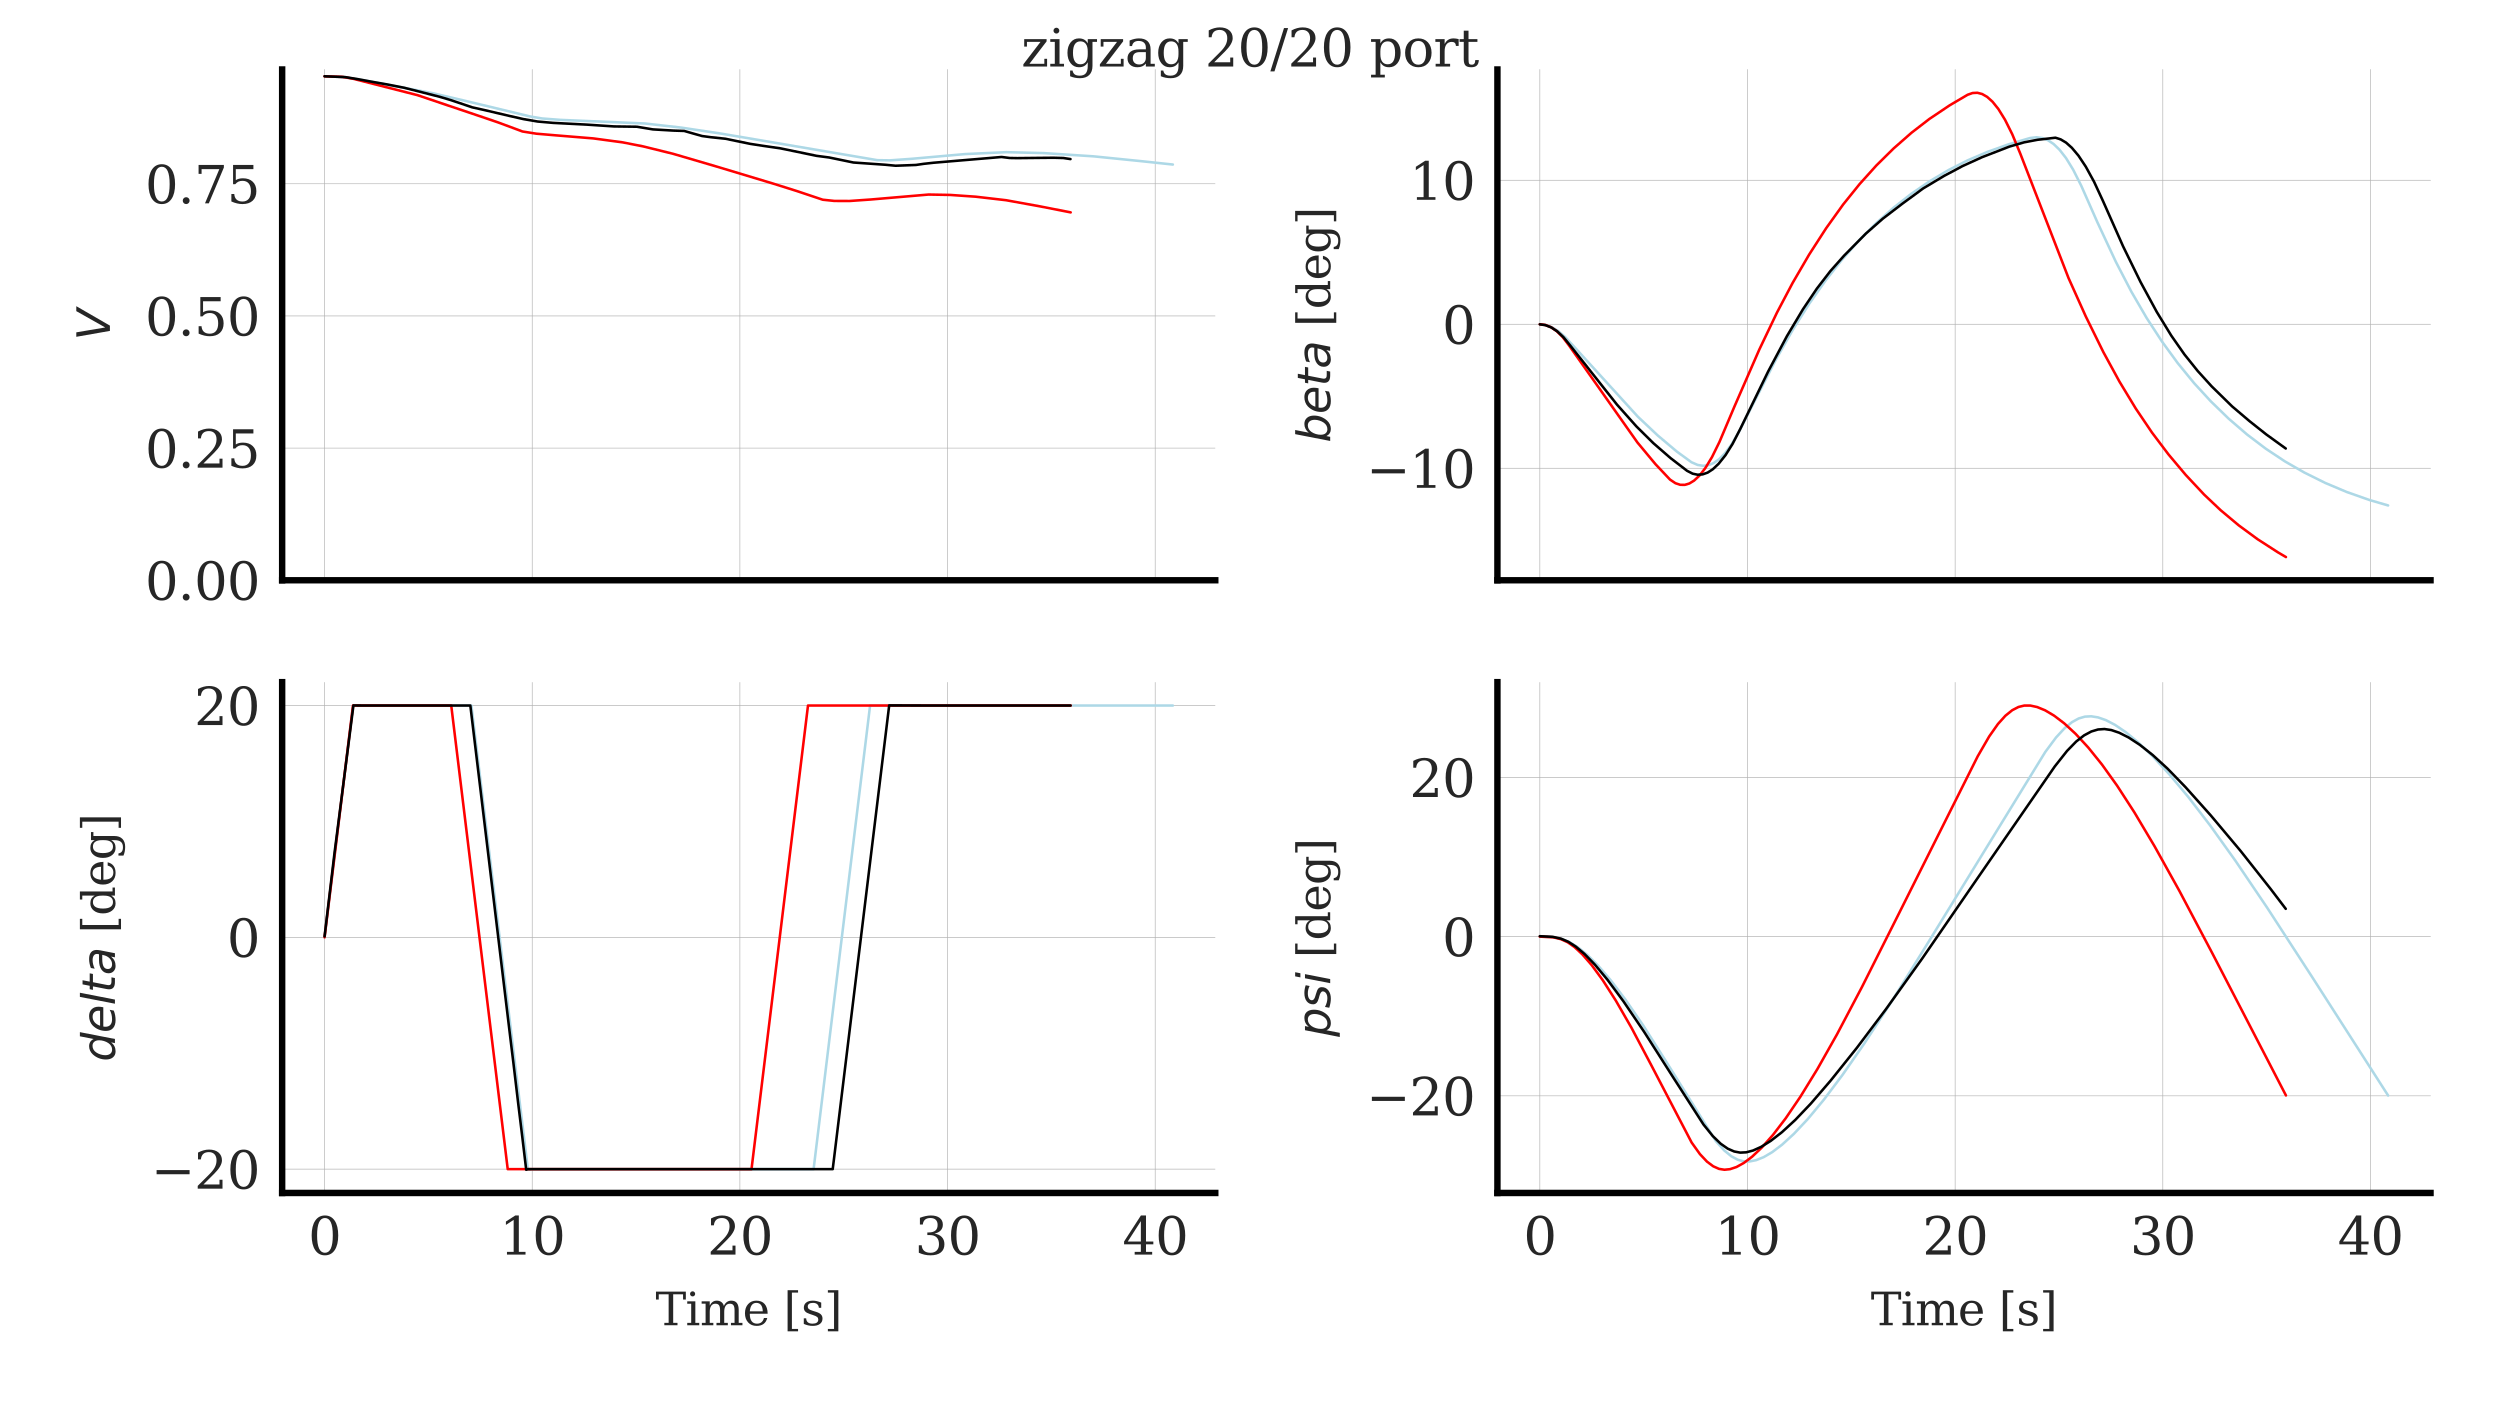 <?xml version="1.0" encoding="utf-8" standalone="no"?>
<!DOCTYPE svg PUBLIC "-//W3C//DTD SVG 1.1//EN"
  "http://www.w3.org/Graphics/SVG/1.1/DTD/svg11.dtd">
<svg xmlns:xlink="http://www.w3.org/1999/xlink" width="388.619pt" height="218.623pt" viewBox="0 0 388.619 218.623" xmlns="http://www.w3.org/2000/svg" version="1.1">
 <defs>
  <style type="text/css">*{stroke-linejoin: round; stroke-linecap: butt}</style>
 </defs>
 <g id="figure_1">
  <g id="patch_1">
   <path d="M 0 218.623 
L 388.619 218.623 
L 388.619 0 
L 0 0 
z
" style="fill: #ffffff"/>
  </g>
  <g id="axes_1">
   <g id="patch_2">
    <path d="M 43.86 90.202 
L 188.91 90.202 
L 188.91 10.8 
L 43.86 10.8 
z
" style="fill: #ffffff"/>
   </g>
   <g id="matplotlib.axis_1">
    <g id="xtick_1">
     <g id="line2d_1">
      <path d="M 50.453 90.202 
L 50.453 10.8 
" clip-path="url(#pb1f5b428df)" style="fill: none; stroke: #b0b0b0; stroke-width: 0.1; stroke-linecap: round"/>
     </g>
     <g id="line2d_2"/>
    </g>
    <g id="xtick_2">
     <g id="line2d_3">
      <path d="M 82.733 90.202 
L 82.733 10.8 
" clip-path="url(#pb1f5b428df)" style="fill: none; stroke: #b0b0b0; stroke-width: 0.1; stroke-linecap: round"/>
     </g>
     <g id="line2d_4"/>
    </g>
    <g id="xtick_3">
     <g id="line2d_5">
      <path d="M 115.013 90.202 
L 115.013 10.8 
" clip-path="url(#pb1f5b428df)" style="fill: none; stroke: #b0b0b0; stroke-width: 0.1; stroke-linecap: round"/>
     </g>
     <g id="line2d_6"/>
    </g>
    <g id="xtick_4">
     <g id="line2d_7">
      <path d="M 147.293 90.202 
L 147.293 10.8 
" clip-path="url(#pb1f5b428df)" style="fill: none; stroke: #b0b0b0; stroke-width: 0.1; stroke-linecap: round"/>
     </g>
     <g id="line2d_8"/>
    </g>
    <g id="xtick_5">
     <g id="line2d_9">
      <path d="M 179.573 90.202 
L 179.573 10.8 
" clip-path="url(#pb1f5b428df)" style="fill: none; stroke: #b0b0b0; stroke-width: 0.1; stroke-linecap: round"/>
     </g>
     <g id="line2d_10"/>
    </g>
   </g>
   <g id="matplotlib.axis_2">
    <g id="ytick_1">
     <g id="line2d_11">
      <path d="M 43.86 90.202 
L 188.91 90.202 
" clip-path="url(#pb1f5b428df)" style="fill: none; stroke: #b0b0b0; stroke-width: 0.1; stroke-linecap: round"/>
     </g>
     <g id="line2d_12"/>
     <g id="text_1">
      <!-- 0.00 -->
      <g style="fill: #262626" transform="translate(22.547 93.241) scale(0.08 -0.08)">
       <defs>
        <path id="DejaVuSerif-30" d="M 2034 219 
Q 2513 219 2750 744 
Q 2988 1269 2988 2328 
Q 2988 3391 2750 3916 
Q 2513 4441 2034 4441 
Q 1556 4441 1318 3916 
Q 1081 3391 1081 2328 
Q 1081 1269 1318 744 
Q 1556 219 2034 219 
z
M 2034 -91 
Q 1275 -91 848 546 
Q 422 1184 422 2328 
Q 422 3475 848 4112 
Q 1275 4750 2034 4750 
Q 2797 4750 3222 4112 
Q 3647 3475 3647 2328 
Q 3647 1184 3222 546 
Q 2797 -91 2034 -91 
z
" transform="scale(0.016)"/>
        <path id="DejaVuSerif-2e" d="M 603 325 
Q 603 500 722 622 
Q 841 744 1019 744 
Q 1191 744 1312 622 
Q 1434 500 1434 325 
Q 1434 153 1312 31 
Q 1191 -91 1019 -91 
Q 841 -91 722 29 
Q 603 150 603 325 
z
" transform="scale(0.016)"/>
       </defs>
       <use xlink:href="#DejaVuSerif-30"/>
       <use xlink:href="#DejaVuSerif-2e" x="63.623"/>
       <use xlink:href="#DejaVuSerif-30" x="95.41"/>
       <use xlink:href="#DejaVuSerif-30" x="159.033"/>
      </g>
     </g>
    </g>
    <g id="ytick_2">
     <g id="line2d_13">
      <path d="M 43.86 69.656 
L 188.91 69.656 
" clip-path="url(#pb1f5b428df)" style="fill: none; stroke: #b0b0b0; stroke-width: 0.1; stroke-linecap: round"/>
     </g>
     <g id="line2d_14"/>
     <g id="text_2">
      <!-- 0.25 -->
      <g style="fill: #262626" transform="translate(22.547 72.696) scale(0.08 -0.08)">
       <defs>
        <path id="DejaVuSerif-32" d="M 819 3553 
L 469 3553 
L 469 4384 
Q 803 4563 1142 4656 
Q 1481 4750 1806 4750 
Q 2534 4750 2956 4397 
Q 3378 4044 3378 3438 
Q 3378 2753 2422 1800 
Q 2347 1728 2309 1691 
L 1131 513 
L 3078 513 
L 3078 1088 
L 3444 1088 
L 3444 0 
L 434 0 
L 434 341 
L 1850 1753 
Q 2319 2222 2519 2614 
Q 2719 3006 2719 3438 
Q 2719 3909 2473 4175 
Q 2228 4441 1797 4441 
Q 1350 4441 1106 4219 
Q 863 3997 819 3553 
z
" transform="scale(0.016)"/>
        <path id="DejaVuSerif-35" d="M 3219 4666 
L 3219 4153 
L 1081 4153 
L 1081 2816 
Q 1244 2928 1461 2984 
Q 1678 3041 1947 3041 
Q 2703 3041 3140 2622 
Q 3578 2203 3578 1478 
Q 3578 738 3136 323 
Q 2694 -91 1894 -91 
Q 1572 -91 1234 -12 
Q 897 66 544 225 
L 544 1131 
L 897 1131 
Q 925 688 1179 453 
Q 1434 219 1894 219 
Q 2388 219 2653 544 
Q 2919 869 2919 1478 
Q 2919 2084 2655 2407 
Q 2391 2731 1894 2731 
Q 1613 2731 1398 2631 
Q 1184 2531 1019 2322 
L 750 2322 
L 750 4666 
L 3219 4666 
z
" transform="scale(0.016)"/>
       </defs>
       <use xlink:href="#DejaVuSerif-30"/>
       <use xlink:href="#DejaVuSerif-2e" x="63.623"/>
       <use xlink:href="#DejaVuSerif-32" x="95.41"/>
       <use xlink:href="#DejaVuSerif-35" x="159.033"/>
      </g>
     </g>
    </g>
    <g id="ytick_3">
     <g id="line2d_15">
      <path d="M 43.86 49.111 
L 188.91 49.111 
" clip-path="url(#pb1f5b428df)" style="fill: none; stroke: #b0b0b0; stroke-width: 0.1; stroke-linecap: round"/>
     </g>
     <g id="line2d_16"/>
     <g id="text_3">
      <!-- 0.50 -->
      <g style="fill: #262626" transform="translate(22.547 52.151) scale(0.08 -0.08)">
       <use xlink:href="#DejaVuSerif-30"/>
       <use xlink:href="#DejaVuSerif-2e" x="63.623"/>
       <use xlink:href="#DejaVuSerif-35" x="95.41"/>
       <use xlink:href="#DejaVuSerif-30" x="159.033"/>
      </g>
     </g>
    </g>
    <g id="ytick_4">
     <g id="line2d_17">
      <path d="M 43.86 28.566 
L 188.91 28.566 
" clip-path="url(#pb1f5b428df)" style="fill: none; stroke: #b0b0b0; stroke-width: 0.1; stroke-linecap: round"/>
     </g>
     <g id="line2d_18"/>
     <g id="text_4">
      <!-- 0.75 -->
      <g style="fill: #262626" transform="translate(22.547 31.606) scale(0.08 -0.08)">
       <defs>
        <path id="DejaVuSerif-37" d="M 3609 4347 
L 1784 0 
L 1319 0 
L 3059 4153 
L 903 4153 
L 903 3578 
L 538 3578 
L 538 4666 
L 3609 4666 
L 3609 4347 
z
" transform="scale(0.016)"/>
       </defs>
       <use xlink:href="#DejaVuSerif-30"/>
       <use xlink:href="#DejaVuSerif-2e" x="63.623"/>
       <use xlink:href="#DejaVuSerif-37" x="95.41"/>
       <use xlink:href="#DejaVuSerif-35" x="159.033"/>
      </g>
     </g>
    </g>
    <g id="text_5">
     <!-- $V$ -->
     <g style="fill: #262626" transform="translate(17.092 52.916) rotate(-90) scale(0.07 -0.07)">
      <defs>
       <path id="DejaVuSans-Oblique-56" d="M 1319 0 
L 500 4666 
L 1119 4666 
L 1797 653 
L 4063 4666 
L 4750 4666 
L 2053 0 
L 1319 0 
z
" transform="scale(0.016)"/>
      </defs>
      <use xlink:href="#DejaVuSans-Oblique-56" transform="translate(0 0.094)"/>
     </g>
    </g>
   </g>
   <g id="line2d_19">
    <path d="M 50.453 11.861 
L 53.52 11.989 
L 55.521 12.301 
L 67.303 14.495 
L 72.985 15.833 
L 82.378 18.097 
L 84.282 18.417 
L 87.123 18.633 
L 100.261 19.198 
L 105.91 19.836 
L 112.108 20.773 
L 136.382 24.898 
L 138.351 24.927 
L 141.741 24.684 
L 150.037 23.95 
L 156.428 23.655 
L 162.271 23.8 
L 169.986 24.302 
L 177.571 25.071 
L 182.316 25.578 
L 182.316 25.578 
" clip-path="url(#pb1f5b428df)" style="fill: none; stroke: #add8e6; stroke-width: 0.4; stroke-linecap: round"/>
   </g>
   <g id="line2d_20">
    <path d="M 50.453 11.861 
L 53.229 11.952 
L 54.811 12.225 
L 64.882 14.788 
L 69.757 16.437 
L 73.146 17.575 
L 77.407 19.023 
L 81.216 20.439 
L 83.379 20.782 
L 86.413 21.04 
L 92.223 21.515 
L 96.807 22.133 
L 99.971 22.756 
L 104.651 23.914 
L 111.333 25.873 
L 120.178 28.538 
L 123.89 29.705 
L 127.893 31.045 
L 129.7 31.235 
L 132.057 31.244 
L 135.349 31.013 
L 144.355 30.241 
L 147.712 30.302 
L 151.683 30.577 
L 156.396 31.124 
L 161.657 32.078 
L 166.435 33.017 
L 166.435 33.017 
" clip-path="url(#pb1f5b428df)" style="fill: none; stroke: #ff0000; stroke-width: 0.4; stroke-linecap: round"/>
   </g>
   <g id="patch_3">
    <path d="M 43.86 90.202 
L 43.86 10.8 
" style="fill: none; stroke: #000000; stroke-linejoin: miter; stroke-linecap: square"/>
   </g>
   <g id="patch_4">
    <path d="M 43.86 90.202 
L 188.91 90.202 
" style="fill: none; stroke: #000000; stroke-linejoin: miter; stroke-linecap: square"/>
   </g>
   <g id="legend_1"/>
   <g id="line2d_21">
    <path d="M 50.453 11.861 
L 53.649 11.986 
L 55.618 12.301 
L 57.652 12.679 
L 60.266 13.14 
L 62.816 13.638 
L 68.401 15.062 
L 70.047 15.551 
L 73.404 16.686 
L 75.276 17.103 
L 79.247 18.035 
L 81.377 18.515 
L 83.572 18.891 
L 85.961 19.101 
L 91.19 19.371 
L 95.451 19.653 
L 99.002 19.7 
L 101.488 20.114 
L 104.683 20.301 
L 106.362 20.355 
L 107.589 20.709 
L 109.138 21.146 
L 110.526 21.333 
L 112.753 21.566 
L 116.627 22.363 
L 118.531 22.658 
L 121.308 23.06 
L 126.924 24.223 
L 128.893 24.482 
L 132.67 25.263 
L 137.641 25.611 
L 139.223 25.763 
L 142.386 25.642 
L 143.548 25.472 
L 145.098 25.3 
L 153.91 24.555 
L 155.686 24.402 
L 156.945 24.559 
L 158.139 24.581 
L 161.851 24.54 
L 163.756 24.522 
L 165.305 24.564 
L 166.403 24.729 
L 166.403 24.729 
" clip-path="url(#pb1f5b428df)" style="fill: none; stroke: #000000; stroke-width: 0.4; stroke-linecap: round"/>
   </g>
  </g>
  <g id="axes_2">
   <g id="patch_5">
    <path d="M 232.77 90.202 
L 377.819 90.202 
L 377.819 10.8 
L 232.77 10.8 
z
" style="fill: #ffffff"/>
   </g>
   <g id="matplotlib.axis_3">
    <g id="xtick_6">
     <g id="line2d_22">
      <path d="M 239.363 90.202 
L 239.363 10.8 
" clip-path="url(#p4d1220ae37)" style="fill: none; stroke: #b0b0b0; stroke-width: 0.1; stroke-linecap: round"/>
     </g>
     <g id="line2d_23"/>
    </g>
    <g id="xtick_7">
     <g id="line2d_24">
      <path d="M 271.643 90.202 
L 271.643 10.8 
" clip-path="url(#p4d1220ae37)" style="fill: none; stroke: #b0b0b0; stroke-width: 0.1; stroke-linecap: round"/>
     </g>
     <g id="line2d_25"/>
    </g>
    <g id="xtick_8">
     <g id="line2d_26">
      <path d="M 303.923 90.202 
L 303.923 10.8 
" clip-path="url(#p4d1220ae37)" style="fill: none; stroke: #b0b0b0; stroke-width: 0.1; stroke-linecap: round"/>
     </g>
     <g id="line2d_27"/>
    </g>
    <g id="xtick_9">
     <g id="line2d_28">
      <path d="M 336.202 90.202 
L 336.202 10.8 
" clip-path="url(#p4d1220ae37)" style="fill: none; stroke: #b0b0b0; stroke-width: 0.1; stroke-linecap: round"/>
     </g>
     <g id="line2d_29"/>
    </g>
    <g id="xtick_10">
     <g id="line2d_30">
      <path d="M 368.482 90.202 
L 368.482 10.8 
" clip-path="url(#p4d1220ae37)" style="fill: none; stroke: #b0b0b0; stroke-width: 0.1; stroke-linecap: round"/>
     </g>
     <g id="line2d_31"/>
    </g>
   </g>
   <g id="matplotlib.axis_4">
    <g id="ytick_5">
     <g id="line2d_32">
      <path d="M 232.77 72.789 
L 377.819 72.789 
" clip-path="url(#p4d1220ae37)" style="fill: none; stroke: #b0b0b0; stroke-width: 0.1; stroke-linecap: round"/>
     </g>
     <g id="line2d_33"/>
     <g id="text_6">
      <!-- −10 -->
      <g style="fill: #262626" transform="translate(212.386 75.828) scale(0.08 -0.08)">
       <defs>
        <path id="DejaVuSerif-2212" d="M 678 2259 
L 4684 2259 
L 4684 1753 
L 678 1753 
L 678 2259 
z
" transform="scale(0.016)"/>
        <path id="DejaVuSerif-31" d="M 909 0 
L 909 331 
L 1722 331 
L 1722 4213 
L 781 3603 
L 781 4013 
L 1919 4750 
L 2350 4750 
L 2350 331 
L 3163 331 
L 3163 0 
L 909 0 
z
" transform="scale(0.016)"/>
       </defs>
       <use xlink:href="#DejaVuSerif-2212"/>
       <use xlink:href="#DejaVuSerif-31" x="83.789"/>
       <use xlink:href="#DejaVuSerif-30" x="147.412"/>
      </g>
     </g>
    </g>
    <g id="ytick_6">
     <g id="line2d_34">
      <path d="M 232.77 50.406 
L 377.819 50.406 
" clip-path="url(#p4d1220ae37)" style="fill: none; stroke: #b0b0b0; stroke-width: 0.1; stroke-linecap: round"/>
     </g>
     <g id="line2d_35"/>
     <g id="text_7">
      <!-- 0 -->
      <g style="fill: #262626" transform="translate(224.18 53.445) scale(0.08 -0.08)">
       <use xlink:href="#DejaVuSerif-30"/>
      </g>
     </g>
    </g>
    <g id="ytick_7">
     <g id="line2d_36">
      <path d="M 232.77 28.023 
L 377.819 28.023 
" clip-path="url(#p4d1220ae37)" style="fill: none; stroke: #b0b0b0; stroke-width: 0.1; stroke-linecap: round"/>
     </g>
     <g id="line2d_37"/>
     <g id="text_8">
      <!-- 10 -->
      <g style="fill: #262626" transform="translate(219.09 31.063) scale(0.08 -0.08)">
       <use xlink:href="#DejaVuSerif-31"/>
       <use xlink:href="#DejaVuSerif-30" x="63.623"/>
      </g>
     </g>
    </g>
    <g id="text_9">
     <!-- $beta$ [deg] -->
     <g style="fill: #262626" transform="translate(206.776 68.806) rotate(-90) scale(0.07 -0.07)">
      <defs>
       <path id="DejaVuSans-Oblique-62" d="M 3169 2138 
Q 3169 2591 2961 2847 
Q 2753 3103 2388 3103 
Q 2122 3103 1889 2973 
Q 1656 2844 1484 2597 
Q 1303 2338 1198 1995 
Q 1094 1653 1094 1313 
Q 1094 881 1298 636 
Q 1503 391 1863 391 
Q 2134 391 2365 517 
Q 2597 644 2772 891 
Q 2950 1147 3059 1487 
Q 3169 1828 3169 2138 
z
M 1381 2969 
Q 1594 3256 1914 3420 
Q 2234 3584 2584 3584 
Q 3122 3584 3439 3221 
Q 3756 2859 3756 2241 
Q 3756 1734 3570 1259 
Q 3384 784 3041 416 
Q 2816 172 2522 40 
Q 2228 -91 1906 -91 
Q 1566 -91 1316 65 
Q 1066 222 909 531 
L 806 0 
L 231 0 
L 1178 4863 
L 1753 4863 
L 1381 2969 
z
" transform="scale(0.016)"/>
       <path id="DejaVuSans-Oblique-65" d="M 3078 2063 
Q 3088 2113 3092 2166 
Q 3097 2219 3097 2272 
Q 3097 2653 2873 2875 
Q 2650 3097 2266 3097 
Q 1838 3097 1509 2826 
Q 1181 2556 1013 2059 
L 3078 2063 
z
M 3578 1613 
L 903 1613 
Q 884 1494 878 1425 
Q 872 1356 872 1306 
Q 872 872 1139 634 
Q 1406 397 1894 397 
Q 2269 397 2603 481 
Q 2938 566 3225 728 
L 3116 159 
Q 2806 34 2476 -28 
Q 2147 -91 1806 -91 
Q 1078 -91 686 257 
Q 294 606 294 1247 
Q 294 1794 489 2264 
Q 684 2734 1063 3103 
Q 1306 3334 1642 3459 
Q 1978 3584 2356 3584 
Q 2950 3584 3301 3228 
Q 3653 2872 3653 2272 
Q 3653 2128 3634 1964 
Q 3616 1800 3578 1613 
z
" transform="scale(0.016)"/>
       <path id="DejaVuSans-Oblique-74" d="M 2706 3500 
L 2619 3053 
L 1472 3053 
L 1100 1153 
Q 1081 1047 1072 975 
Q 1063 903 1063 863 
Q 1063 663 1183 572 
Q 1303 481 1569 481 
L 2150 481 
L 2053 0 
L 1503 0 
Q 991 0 739 200 
Q 488 400 488 806 
Q 488 878 497 964 
Q 506 1050 525 1153 
L 897 3053 
L 409 3053 
L 500 3500 
L 978 3500 
L 1172 4494 
L 1747 4494 
L 1556 3500 
L 2706 3500 
z
" transform="scale(0.016)"/>
       <path id="DejaVuSans-Oblique-61" d="M 3438 1997 
L 3047 0 
L 2472 0 
L 2578 531 
Q 2325 219 2001 64 
Q 1678 -91 1281 -91 
Q 834 -91 548 182 
Q 263 456 263 884 
Q 263 1497 752 1853 
Q 1241 2209 2100 2209 
L 2900 2209 
L 2931 2363 
Q 2938 2388 2941 2417 
Q 2944 2447 2944 2509 
Q 2944 2788 2717 2942 
Q 2491 3097 2081 3097 
Q 1800 3097 1504 3025 
Q 1209 2953 897 2809 
L 997 3341 
Q 1322 3463 1633 3523 
Q 1944 3584 2234 3584 
Q 2853 3584 3176 3315 
Q 3500 3047 3500 2534 
Q 3500 2431 3484 2292 
Q 3469 2153 3438 1997 
z
M 2816 1759 
L 2241 1759 
Q 1534 1759 1195 1570 
Q 856 1381 856 984 
Q 856 709 1029 553 
Q 1203 397 1509 397 
Q 1978 397 2328 733 
Q 2678 1069 2791 1631 
L 2816 1759 
z
" transform="scale(0.016)"/>
       <path id="DejaVuSerif-20" transform="scale(0.016)"/>
       <path id="DejaVuSerif-5b" d="M 550 4863 
L 2003 4863 
L 2003 4531 
L 1147 4531 
L 1147 -513 
L 2003 -513 
L 2003 -844 
L 550 -844 
L 550 4863 
z
" transform="scale(0.016)"/>
       <path id="DejaVuSerif-64" d="M 3359 331 
L 3909 331 
L 3909 0 
L 2784 0 
L 2784 519 
Q 2616 206 2355 57 
Q 2094 -91 1709 -91 
Q 1097 -91 708 395 
Q 319 881 319 1663 
Q 319 2444 706 2928 
Q 1094 3413 1709 3413 
Q 2094 3413 2355 3264 
Q 2616 3116 2784 2803 
L 2784 4531 
L 2241 4531 
L 2241 4863 
L 3359 4863 
L 3359 331 
z
M 2784 1497 
L 2784 1825 
Q 2784 2422 2554 2737 
Q 2325 3053 1888 3053 
Q 1444 3053 1217 2703 
Q 991 2353 991 1663 
Q 991 975 1217 622 
Q 1444 269 1888 269 
Q 2325 269 2554 583 
Q 2784 897 2784 1497 
z
" transform="scale(0.016)"/>
       <path id="DejaVuSerif-65" d="M 3469 1600 
L 991 1600 
L 991 1575 
Q 991 903 1244 561 
Q 1497 219 1991 219 
Q 2369 219 2611 417 
Q 2853 616 2950 1006 
L 3413 1006 
Q 3275 459 2904 184 
Q 2534 -91 1931 -91 
Q 1203 -91 761 389 
Q 319 869 319 1663 
Q 319 2450 753 2931 
Q 1188 3413 1894 3413 
Q 2647 3413 3050 2948 
Q 3453 2484 3469 1600 
z
M 2791 1931 
Q 2772 2513 2545 2808 
Q 2319 3103 1894 3103 
Q 1497 3103 1269 2806 
Q 1041 2509 991 1931 
L 2791 1931 
z
" transform="scale(0.016)"/>
       <path id="DejaVuSerif-67" d="M 3359 2988 
L 3359 72 
Q 3359 -644 2965 -1033 
Q 2572 -1422 1844 -1422 
Q 1516 -1422 1216 -1362 
Q 916 -1303 641 -1184 
L 641 -488 
L 941 -488 
Q 997 -813 1206 -963 
Q 1416 -1113 1806 -1113 
Q 2313 -1113 2548 -827 
Q 2784 -541 2784 72 
L 2784 519 
Q 2616 206 2355 57 
Q 2094 -91 1709 -91 
Q 1097 -91 708 395 
Q 319 881 319 1663 
Q 319 2444 706 2928 
Q 1094 3413 1709 3413 
Q 2094 3413 2355 3264 
Q 2616 3116 2784 2803 
L 2784 3322 
L 3909 3322 
L 3909 2988 
L 3359 2988 
z
M 2784 1825 
Q 2784 2422 2554 2737 
Q 2325 3053 1888 3053 
Q 1444 3053 1217 2703 
Q 991 2353 991 1663 
Q 991 975 1217 622 
Q 1444 269 1888 269 
Q 2325 269 2554 583 
Q 2784 897 2784 1497 
L 2784 1825 
z
" transform="scale(0.016)"/>
       <path id="DejaVuSerif-5d" d="M 1947 4863 
L 1947 -844 
L 494 -844 
L 494 -513 
L 1350 -513 
L 1350 4531 
L 494 4531 
L 494 4863 
L 1947 4863 
z
" transform="scale(0.016)"/>
      </defs>
      <use xlink:href="#DejaVuSans-Oblique-62" transform="translate(0 0.016)"/>
      <use xlink:href="#DejaVuSans-Oblique-65" transform="translate(63.477 0.016)"/>
      <use xlink:href="#DejaVuSans-Oblique-74" transform="translate(125 0.016)"/>
      <use xlink:href="#DejaVuSans-Oblique-61" transform="translate(164.209 0.016)"/>
      <use xlink:href="#DejaVuSerif-20" transform="translate(225.488 0.016)"/>
      <use xlink:href="#DejaVuSerif-5b" transform="translate(257.275 0.016)"/>
      <use xlink:href="#DejaVuSerif-64" transform="translate(296.289 0.016)"/>
      <use xlink:href="#DejaVuSerif-65" transform="translate(360.303 0.016)"/>
      <use xlink:href="#DejaVuSerif-67" transform="translate(419.482 0.016)"/>
      <use xlink:href="#DejaVuSerif-5d" transform="translate(483.496 0.016)"/>
     </g>
    </g>
   </g>
   <g id="line2d_38">
    <path d="M 239.363 50.406 
L 240.299 50.517 
L 241.235 50.857 
L 242.203 51.449 
L 243.269 52.367 
L 244.947 54.178 
L 254.599 64.772 
L 257.698 67.698 
L 260.668 70.201 
L 262.927 71.85 
L 263.896 72.273 
L 264.767 72.41 
L 265.574 72.31 
L 266.381 71.981 
L 267.22 71.394 
L 268.124 70.482 
L 269.125 69.146 
L 270.287 67.195 
L 272.095 63.616 
L 276.097 55.82 
L 278.744 51.162 
L 281.262 47.174 
L 283.78 43.6 
L 286.33 40.368 
L 288.977 37.374 
L 291.624 34.711 
L 294.335 32.297 
L 297.112 30.123 
L 299.984 28.161 
L 302.922 26.419 
L 305.892 24.915 
L 308.958 23.605 
L 312.186 22.449 
L 315.576 21.453 
L 316.576 21.339 
L 317.48 21.457 
L 318.352 21.798 
L 319.223 22.382 
L 320.159 23.288 
L 321.16 24.576 
L 322.258 26.36 
L 323.516 28.852 
L 326.034 34.55 
L 328.907 40.704 
L 331.328 45.364 
L 333.685 49.419 
L 336.073 53.088 
L 338.527 56.452 
L 341.077 59.57 
L 343.659 62.379 
L 346.467 65.105 
L 349.308 67.549 
L 352.213 69.751 
L 355.183 71.72 
L 358.217 73.465 
L 361.445 75.068 
L 364.802 76.483 
L 368.321 77.722 
L 371.226 78.572 
L 371.226 78.572 
" clip-path="url(#p4d1220ae37)" style="fill: none; stroke: #add8e6; stroke-width: 0.4; stroke-linecap: round"/>
   </g>
   <g id="line2d_39">
    <path d="M 239.363 50.406 
L 240.234 50.519 
L 241.106 50.867 
L 241.977 51.464 
L 242.881 52.355 
L 243.882 53.673 
L 254.534 68.782 
L 257.343 72.158 
L 259.602 74.552 
L 260.442 75.114 
L 261.184 75.36 
L 261.894 75.37 
L 262.604 75.159 
L 263.347 74.705 
L 264.186 73.92 
L 265.09 72.76 
L 266.123 71.055 
L 267.285 68.698 
L 269.609 63.205 
L 273.483 54.33 
L 276.226 48.592 
L 278.647 44.001 
L 281.23 39.566 
L 283.877 35.465 
L 286.524 31.773 
L 289.074 28.608 
L 291.688 25.709 
L 294.368 23.066 
L 297.144 20.63 
L 299.92 18.488 
L 303.083 16.365 
L 305.859 14.732 
L 306.634 14.459 
L 307.377 14.422 
L 308.119 14.614 
L 308.894 15.058 
L 309.733 15.812 
L 310.637 16.938 
L 311.67 18.606 
L 312.8 20.868 
L 314.058 23.905 
L 321.547 43.22 
L 324.227 49.184 
L 326.97 54.75 
L 329.456 59.305 
L 332.006 63.516 
L 334.524 67.246 
L 337.074 70.624 
L 339.753 73.811 
L 342.626 76.881 
L 345.176 79.296 
L 347.985 81.648 
L 350.922 83.81 
L 354.085 85.852 
L 355.344 86.592 
L 355.344 86.592 
" clip-path="url(#p4d1220ae37)" style="fill: none; stroke: #ff0000; stroke-width: 0.4; stroke-linecap: round"/>
   </g>
   <g id="patch_6">
    <path d="M 232.77 90.202 
L 232.77 10.8 
" style="fill: none; stroke: #000000; stroke-linejoin: miter; stroke-linecap: square"/>
   </g>
   <g id="patch_7">
    <path d="M 232.77 90.202 
L 377.819 90.202 
" style="fill: none; stroke: #000000; stroke-linejoin: miter; stroke-linecap: square"/>
   </g>
   <g id="line2d_40">
    <path d="M 239.363 50.42 
L 240.234 50.543 
L 241.138 50.897 
L 242.074 51.511 
L 243.043 52.424 
L 244.173 53.817 
L 251.339 62.877 
L 254.373 66.28 
L 256.988 68.868 
L 259.667 71.197 
L 262.249 73.185 
L 263.121 73.632 
L 263.896 73.794 
L 264.67 73.739 
L 265.445 73.467 
L 266.252 72.943 
L 267.156 72.09 
L 268.221 70.759 
L 269.319 69.008 
L 270.545 66.627 
L 274.839 57.778 
L 277.776 52.246 
L 280.261 48.081 
L 282.424 44.868 
L 284.522 42.145 
L 286.653 39.746 
L 290.042 36.312 
L 292.657 34.009 
L 295.691 31.683 
L 298.951 29.289 
L 302.212 27.338 
L 305.052 25.825 
L 308.087 24.443 
L 312.348 22.792 
L 314.64 22.127 
L 316.705 21.733 
L 319.514 21.406 
L 320.321 21.663 
L 321.16 22.166 
L 322.064 22.973 
L 323.097 24.202 
L 324.227 25.902 
L 325.518 28.256 
L 326.906 31.251 
L 330.037 38.311 
L 332.748 43.847 
L 335.266 48.491 
L 337.526 52.178 
L 339.56 55.088 
L 341.625 57.666 
L 343.788 60.048 
L 346.984 63.177 
L 349.663 65.45 
L 352.278 67.526 
L 355.312 69.719 
L 355.312 69.719 
" clip-path="url(#p4d1220ae37)" style="fill: none; stroke: #000000; stroke-width: 0.4; stroke-linecap: round"/>
   </g>
  </g>
  <g id="axes_3">
   <g id="patch_8">
    <path d="M 43.86 185.443 
L 188.91 185.443 
L 188.91 106.042 
L 43.86 106.042 
z
" style="fill: #ffffff"/>
   </g>
   <g id="matplotlib.axis_5">
    <g id="xtick_11">
     <g id="line2d_41">
      <path d="M 50.453 185.443 
L 50.453 106.042 
" clip-path="url(#p0351ec75e4)" style="fill: none; stroke: #b0b0b0; stroke-width: 0.1; stroke-linecap: round"/>
     </g>
     <g id="line2d_42"/>
     <g id="text_10">
      <!-- 0 -->
      <g style="fill: #262626" transform="translate(47.908 195.022) scale(0.08 -0.08)">
       <use xlink:href="#DejaVuSerif-30"/>
      </g>
     </g>
    </g>
    <g id="xtick_12">
     <g id="line2d_43">
      <path d="M 82.733 185.443 
L 82.733 106.042 
" clip-path="url(#p0351ec75e4)" style="fill: none; stroke: #b0b0b0; stroke-width: 0.1; stroke-linecap: round"/>
     </g>
     <g id="line2d_44"/>
     <g id="text_11">
      <!-- 10 -->
      <g style="fill: #262626" transform="translate(77.643 195.022) scale(0.08 -0.08)">
       <use xlink:href="#DejaVuSerif-31"/>
       <use xlink:href="#DejaVuSerif-30" x="63.623"/>
      </g>
     </g>
    </g>
    <g id="xtick_13">
     <g id="line2d_45">
      <path d="M 115.013 185.443 
L 115.013 106.042 
" clip-path="url(#p0351ec75e4)" style="fill: none; stroke: #b0b0b0; stroke-width: 0.1; stroke-linecap: round"/>
     </g>
     <g id="line2d_46"/>
     <g id="text_12">
      <!-- 20 -->
      <g style="fill: #262626" transform="translate(109.923 195.022) scale(0.08 -0.08)">
       <use xlink:href="#DejaVuSerif-32"/>
       <use xlink:href="#DejaVuSerif-30" x="63.623"/>
      </g>
     </g>
    </g>
    <g id="xtick_14">
     <g id="line2d_47">
      <path d="M 147.293 185.443 
L 147.293 106.042 
" clip-path="url(#p0351ec75e4)" style="fill: none; stroke: #b0b0b0; stroke-width: 0.1; stroke-linecap: round"/>
     </g>
     <g id="line2d_48"/>
     <g id="text_13">
      <!-- 30 -->
      <g style="fill: #262626" transform="translate(142.203 195.022) scale(0.08 -0.08)">
       <defs>
        <path id="DejaVuSerif-33" d="M 622 4469 
Q 988 4606 1323 4678 
Q 1659 4750 1953 4750 
Q 2638 4750 3022 4454 
Q 3406 4159 3406 3634 
Q 3406 3213 3140 2930 
Q 2875 2647 2388 2547 
Q 2963 2466 3280 2130 
Q 3597 1794 3597 1259 
Q 3597 606 3158 257 
Q 2719 -91 1894 -91 
Q 1528 -91 1179 -12 
Q 831 66 488 225 
L 488 1131 
L 838 1131 
Q 869 681 1141 450 
Q 1413 219 1906 219 
Q 2384 219 2661 495 
Q 2938 772 2938 1253 
Q 2938 1803 2653 2086 
Q 2369 2369 1819 2369 
L 1522 2369 
L 1522 2688 
L 1678 2688 
Q 2225 2688 2498 2914 
Q 2772 3141 2772 3597 
Q 2772 4006 2547 4223 
Q 2322 4441 1900 4441 
Q 1478 4441 1245 4241 
Q 1013 4041 972 3647 
L 622 3647 
L 622 4469 
z
" transform="scale(0.016)"/>
       </defs>
       <use xlink:href="#DejaVuSerif-33"/>
       <use xlink:href="#DejaVuSerif-30" x="63.623"/>
      </g>
     </g>
    </g>
    <g id="xtick_15">
     <g id="line2d_49">
      <path d="M 179.573 185.443 
L 179.573 106.042 
" clip-path="url(#p0351ec75e4)" style="fill: none; stroke: #b0b0b0; stroke-width: 0.1; stroke-linecap: round"/>
     </g>
     <g id="line2d_50"/>
     <g id="text_14">
      <!-- 40 -->
      <g style="fill: #262626" transform="translate(174.483 195.022) scale(0.08 -0.08)">
       <defs>
        <path id="DejaVuSerif-34" d="M 2234 1581 
L 2234 4063 
L 641 1581 
L 2234 1581 
z
M 3609 0 
L 1484 0 
L 1484 331 
L 2234 331 
L 2234 1247 
L 197 1247 
L 197 1588 
L 2241 4750 
L 2859 4750 
L 2859 1581 
L 3750 1581 
L 3750 1247 
L 2859 1247 
L 2859 331 
L 3609 331 
L 3609 0 
z
" transform="scale(0.016)"/>
       </defs>
       <use xlink:href="#DejaVuSerif-34"/>
       <use xlink:href="#DejaVuSerif-30" x="63.623"/>
      </g>
     </g>
    </g>
    <g id="text_15">
     <!-- Time [s] -->
     <g style="fill: #262626" transform="translate(101.901 206.005) scale(0.07 -0.07)">
      <defs>
       <path id="DejaVuSerif-54" d="M 1222 0 
L 1222 331 
L 1819 331 
L 1819 4294 
L 447 4294 
L 447 3566 
L 63 3566 
L 63 4666 
L 4206 4666 
L 4206 3566 
L 3822 3566 
L 3822 4294 
L 2450 4294 
L 2450 331 
L 3047 331 
L 3047 0 
L 1222 0 
z
" transform="scale(0.016)"/>
       <path id="DejaVuSerif-69" d="M 622 4353 
Q 622 4497 726 4603 
Q 831 4709 978 4709 
Q 1122 4709 1226 4603 
Q 1331 4497 1331 4353 
Q 1331 4206 1228 4103 
Q 1125 4000 978 4000 
Q 831 4000 726 4103 
Q 622 4206 622 4353 
z
M 1356 331 
L 1900 331 
L 1900 0 
L 231 0 
L 231 331 
L 781 331 
L 781 2988 
L 231 2988 
L 231 3322 
L 1356 3322 
L 1356 331 
z
" transform="scale(0.016)"/>
       <path id="DejaVuSerif-6d" d="M 3316 2675 
Q 3481 3041 3739 3227 
Q 3997 3413 4341 3413 
Q 4863 3413 5119 3089 
Q 5375 2766 5375 2113 
L 5375 331 
L 5894 331 
L 5894 0 
L 4300 0 
L 4300 331 
L 4800 331 
L 4800 2047 
Q 4800 2556 4650 2772 
Q 4500 2988 4153 2988 
Q 3769 2988 3567 2697 
Q 3366 2406 3366 1850 
L 3366 331 
L 3866 331 
L 3866 0 
L 2291 0 
L 2291 331 
L 2791 331 
L 2791 2069 
Q 2791 2566 2641 2777 
Q 2491 2988 2144 2988 
Q 1759 2988 1557 2697 
Q 1356 2406 1356 1850 
L 1356 331 
L 1856 331 
L 1856 0 
L 263 0 
L 263 331 
L 781 331 
L 781 2994 
L 231 2994 
L 231 3322 
L 1356 3322 
L 1356 2731 
Q 1516 3063 1762 3238 
Q 2009 3413 2322 3413 
Q 2709 3413 2968 3220 
Q 3228 3028 3316 2675 
z
" transform="scale(0.016)"/>
       <path id="DejaVuSerif-73" d="M 359 184 
L 359 959 
L 691 959 
Q 703 588 923 403 
Q 1144 219 1575 219 
Q 1963 219 2166 364 
Q 2369 509 2369 788 
Q 2369 1006 2220 1140 
Q 2072 1275 1594 1428 
L 1178 1569 
Q 750 1706 558 1912 
Q 366 2119 366 2438 
Q 366 2894 700 3153 
Q 1034 3413 1625 3413 
Q 1888 3413 2178 3344 
Q 2469 3275 2778 3144 
L 2778 2419 
L 2447 2419 
Q 2434 2741 2221 2922 
Q 2009 3103 1644 3103 
Q 1281 3103 1095 2975 
Q 909 2847 909 2591 
Q 909 2381 1050 2254 
Q 1191 2128 1613 1997 
L 2069 1856 
Q 2541 1709 2748 1489 
Q 2956 1269 2956 922 
Q 2956 450 2595 179 
Q 2234 -91 1600 -91 
Q 1278 -91 972 -22 
Q 666 47 359 184 
z
" transform="scale(0.016)"/>
      </defs>
      <use xlink:href="#DejaVuSerif-54"/>
      <use xlink:href="#DejaVuSerif-69" x="66.699"/>
      <use xlink:href="#DejaVuSerif-6d" x="98.682"/>
      <use xlink:href="#DejaVuSerif-65" x="193.506"/>
      <use xlink:href="#DejaVuSerif-20" x="252.686"/>
      <use xlink:href="#DejaVuSerif-5b" x="284.473"/>
      <use xlink:href="#DejaVuSerif-73" x="323.486"/>
      <use xlink:href="#DejaVuSerif-5d" x="374.805"/>
     </g>
    </g>
   </g>
   <g id="matplotlib.axis_6">
    <g id="ytick_8">
     <g id="line2d_51">
      <path d="M 43.86 181.738 
L 188.91 181.738 
" clip-path="url(#p0351ec75e4)" style="fill: none; stroke: #b0b0b0; stroke-width: 0.1; stroke-linecap: round"/>
     </g>
     <g id="line2d_52"/>
     <g id="text_16">
      <!-- −20 -->
      <g style="fill: #262626" transform="translate(23.476 184.778) scale(0.08 -0.08)">
       <use xlink:href="#DejaVuSerif-2212"/>
       <use xlink:href="#DejaVuSerif-32" x="83.789"/>
       <use xlink:href="#DejaVuSerif-30" x="147.412"/>
      </g>
     </g>
    </g>
    <g id="ytick_9">
     <g id="line2d_53">
      <path d="M 43.86 145.706 
L 188.91 145.706 
" clip-path="url(#p0351ec75e4)" style="fill: none; stroke: #b0b0b0; stroke-width: 0.1; stroke-linecap: round"/>
     </g>
     <g id="line2d_54"/>
     <g id="text_17">
      <!-- 0 -->
      <g style="fill: #262626" transform="translate(35.27 148.745) scale(0.08 -0.08)">
       <use xlink:href="#DejaVuSerif-30"/>
      </g>
     </g>
    </g>
    <g id="ytick_10">
     <g id="line2d_55">
      <path d="M 43.86 109.674 
L 188.91 109.674 
" clip-path="url(#p0351ec75e4)" style="fill: none; stroke: #b0b0b0; stroke-width: 0.1; stroke-linecap: round"/>
     </g>
     <g id="line2d_56"/>
     <g id="text_18">
      <!-- 20 -->
      <g style="fill: #262626" transform="translate(30.18 112.713) scale(0.08 -0.08)">
       <use xlink:href="#DejaVuSerif-32"/>
       <use xlink:href="#DejaVuSerif-30" x="63.623"/>
      </g>
     </g>
    </g>
    <g id="text_19">
     <!-- $delta$ [deg] -->
     <g style="fill: #262626" transform="translate(17.866 165.027) rotate(-90) scale(0.07 -0.07)">
      <defs>
       <path id="DejaVuSans-Oblique-64" d="M 2675 525 
Q 2444 222 2128 65 
Q 1813 -91 1428 -91 
Q 903 -91 598 267 
Q 294 625 294 1247 
Q 294 1766 478 2236 
Q 663 2706 1013 3078 
Q 1244 3325 1534 3454 
Q 1825 3584 2144 3584 
Q 2481 3584 2739 3421 
Q 2997 3259 3138 2956 
L 3513 4863 
L 4091 4863 
L 3144 0 
L 2566 0 
L 2675 525 
z
M 891 1350 
Q 891 897 1095 644 
Q 1300 391 1663 391 
Q 1931 391 2161 520 
Q 2391 650 2566 903 
Q 2750 1166 2856 1509 
Q 2963 1853 2963 2188 
Q 2963 2622 2758 2865 
Q 2553 3109 2194 3109 
Q 1922 3109 1687 2981 
Q 1453 2853 1288 2613 
Q 1106 2353 998 2009 
Q 891 1666 891 1350 
z
" transform="scale(0.016)"/>
       <path id="DejaVuSans-Oblique-6c" d="M 1172 4863 
L 1747 4863 
L 800 0 
L 225 0 
L 1172 4863 
z
" transform="scale(0.016)"/>
      </defs>
      <use xlink:href="#DejaVuSans-Oblique-64" transform="translate(0 0.016)"/>
      <use xlink:href="#DejaVuSans-Oblique-65" transform="translate(63.477 0.016)"/>
      <use xlink:href="#DejaVuSans-Oblique-6c" transform="translate(125 0.016)"/>
      <use xlink:href="#DejaVuSans-Oblique-74" transform="translate(152.783 0.016)"/>
      <use xlink:href="#DejaVuSans-Oblique-61" transform="translate(191.992 0.016)"/>
      <use xlink:href="#DejaVuSerif-20" transform="translate(253.271 0.016)"/>
      <use xlink:href="#DejaVuSerif-5b" transform="translate(285.059 0.016)"/>
      <use xlink:href="#DejaVuSerif-64" transform="translate(324.072 0.016)"/>
      <use xlink:href="#DejaVuSerif-65" transform="translate(388.086 0.016)"/>
      <use xlink:href="#DejaVuSerif-67" transform="translate(447.266 0.016)"/>
      <use xlink:href="#DejaVuSerif-5d" transform="translate(511.279 0.016)"/>
     </g>
    </g>
   </g>
   <g id="line2d_57">
    <path d="M 50.453 145.706 
L 54.876 109.674 
L 73.275 109.674 
L 82.055 181.738 
L 126.472 181.738 
L 135.252 109.674 
L 182.316 109.674 
L 182.316 109.674 
" clip-path="url(#p0351ec75e4)" style="fill: none; stroke: #add8e6; stroke-width: 0.4; stroke-linecap: round"/>
   </g>
   <g id="line2d_58">
    <path d="M 50.453 145.706 
L 54.876 109.674 
L 70.144 109.674 
L 78.924 181.738 
L 116.821 181.738 
L 125.601 109.674 
L 166.435 109.674 
L 166.435 109.674 
" clip-path="url(#p0351ec75e4)" style="fill: none; stroke: #ff0000; stroke-width: 0.4; stroke-linecap: round"/>
   </g>
   <g id="patch_9">
    <path d="M 43.86 185.443 
L 43.86 106.042 
" style="fill: none; stroke: #000000; stroke-linejoin: miter; stroke-linecap: square"/>
   </g>
   <g id="patch_10">
    <path d="M 43.86 185.443 
L 188.91 185.443 
" style="fill: none; stroke: #000000; stroke-linejoin: miter; stroke-linecap: square"/>
   </g>
   <g id="line2d_59">
    <path d="M 50.453 145.558 
L 52.003 132.554 
L 54.94 109.66 
L 56.36 109.674 
L 73.114 109.673 
L 73.275 111.021 
L 74.405 120.398 
L 77.407 145.36 
L 78.343 153.146 
L 79.408 161.983 
L 79.796 165.144 
L 80.57 171.678 
L 81.184 176.697 
L 81.797 181.831 
L 82.055 181.747 
L 82.83 181.737 
L 129.442 181.739 
L 129.636 180.184 
L 138.222 109.654 
L 144.258 109.675 
L 166.403 109.675 
L 166.403 109.675 
" clip-path="url(#p0351ec75e4)" style="fill: none; stroke: #000000; stroke-width: 0.4; stroke-linecap: round"/>
   </g>
  </g>
  <g id="axes_4">
   <g id="patch_11">
    <path d="M 232.77 185.443 
L 377.819 185.443 
L 377.819 106.042 
L 232.77 106.042 
z
" style="fill: #ffffff"/>
   </g>
   <g id="matplotlib.axis_7">
    <g id="xtick_16">
     <g id="line2d_60">
      <path d="M 239.363 185.443 
L 239.363 106.042 
" clip-path="url(#p8a18495553)" style="fill: none; stroke: #b0b0b0; stroke-width: 0.1; stroke-linecap: round"/>
     </g>
     <g id="line2d_61"/>
     <g id="text_20">
      <!-- 0 -->
      <g style="fill: #262626" transform="translate(236.818 195.022) scale(0.08 -0.08)">
       <use xlink:href="#DejaVuSerif-30"/>
      </g>
     </g>
    </g>
    <g id="xtick_17">
     <g id="line2d_62">
      <path d="M 271.643 185.443 
L 271.643 106.042 
" clip-path="url(#p8a18495553)" style="fill: none; stroke: #b0b0b0; stroke-width: 0.1; stroke-linecap: round"/>
     </g>
     <g id="line2d_63"/>
     <g id="text_21">
      <!-- 10 -->
      <g style="fill: #262626" transform="translate(266.553 195.022) scale(0.08 -0.08)">
       <use xlink:href="#DejaVuSerif-31"/>
       <use xlink:href="#DejaVuSerif-30" x="63.623"/>
      </g>
     </g>
    </g>
    <g id="xtick_18">
     <g id="line2d_64">
      <path d="M 303.923 185.443 
L 303.923 106.042 
" clip-path="url(#p8a18495553)" style="fill: none; stroke: #b0b0b0; stroke-width: 0.1; stroke-linecap: round"/>
     </g>
     <g id="line2d_65"/>
     <g id="text_22">
      <!-- 20 -->
      <g style="fill: #262626" transform="translate(298.833 195.022) scale(0.08 -0.08)">
       <use xlink:href="#DejaVuSerif-32"/>
       <use xlink:href="#DejaVuSerif-30" x="63.623"/>
      </g>
     </g>
    </g>
    <g id="xtick_19">
     <g id="line2d_66">
      <path d="M 336.202 185.443 
L 336.202 106.042 
" clip-path="url(#p8a18495553)" style="fill: none; stroke: #b0b0b0; stroke-width: 0.1; stroke-linecap: round"/>
     </g>
     <g id="line2d_67"/>
     <g id="text_23">
      <!-- 30 -->
      <g style="fill: #262626" transform="translate(331.112 195.022) scale(0.08 -0.08)">
       <use xlink:href="#DejaVuSerif-33"/>
       <use xlink:href="#DejaVuSerif-30" x="63.623"/>
      </g>
     </g>
    </g>
    <g id="xtick_20">
     <g id="line2d_68">
      <path d="M 368.482 185.443 
L 368.482 106.042 
" clip-path="url(#p8a18495553)" style="fill: none; stroke: #b0b0b0; stroke-width: 0.1; stroke-linecap: round"/>
     </g>
     <g id="line2d_69"/>
     <g id="text_24">
      <!-- 40 -->
      <g style="fill: #262626" transform="translate(363.392 195.022) scale(0.08 -0.08)">
       <use xlink:href="#DejaVuSerif-34"/>
       <use xlink:href="#DejaVuSerif-30" x="63.623"/>
      </g>
     </g>
    </g>
    <g id="text_25">
     <!-- Time [s] -->
     <g style="fill: #262626" transform="translate(290.81 206.005) scale(0.07 -0.07)">
      <use xlink:href="#DejaVuSerif-54"/>
      <use xlink:href="#DejaVuSerif-69" x="66.699"/>
      <use xlink:href="#DejaVuSerif-6d" x="98.682"/>
      <use xlink:href="#DejaVuSerif-65" x="193.506"/>
      <use xlink:href="#DejaVuSerif-20" x="252.686"/>
      <use xlink:href="#DejaVuSerif-5b" x="284.473"/>
      <use xlink:href="#DejaVuSerif-73" x="323.486"/>
      <use xlink:href="#DejaVuSerif-5d" x="374.805"/>
     </g>
    </g>
   </g>
   <g id="matplotlib.axis_8">
    <g id="ytick_11">
     <g id="line2d_70">
      <path d="M 232.77 170.343 
L 377.819 170.343 
" clip-path="url(#p8a18495553)" style="fill: none; stroke: #b0b0b0; stroke-width: 0.1; stroke-linecap: round"/>
     </g>
     <g id="line2d_71"/>
     <g id="text_26">
      <!-- −20 -->
      <g style="fill: #262626" transform="translate(212.386 173.382) scale(0.08 -0.08)">
       <use xlink:href="#DejaVuSerif-2212"/>
       <use xlink:href="#DejaVuSerif-32" x="83.789"/>
       <use xlink:href="#DejaVuSerif-30" x="147.412"/>
      </g>
     </g>
    </g>
    <g id="ytick_12">
     <g id="line2d_72">
      <path d="M 232.77 145.595 
L 377.819 145.595 
" clip-path="url(#p8a18495553)" style="fill: none; stroke: #b0b0b0; stroke-width: 0.1; stroke-linecap: round"/>
     </g>
     <g id="line2d_73"/>
     <g id="text_27">
      <!-- 0 -->
      <g style="fill: #262626" transform="translate(224.18 148.634) scale(0.08 -0.08)">
       <use xlink:href="#DejaVuSerif-30"/>
      </g>
     </g>
    </g>
    <g id="ytick_13">
     <g id="line2d_74">
      <path d="M 232.77 120.847 
L 377.819 120.847 
" clip-path="url(#p8a18495553)" style="fill: none; stroke: #b0b0b0; stroke-width: 0.1; stroke-linecap: round"/>
     </g>
     <g id="line2d_75"/>
     <g id="text_28">
      <!-- 20 -->
      <g style="fill: #262626" transform="translate(219.09 123.887) scale(0.08 -0.08)">
       <use xlink:href="#DejaVuSerif-32"/>
       <use xlink:href="#DejaVuSerif-30" x="63.623"/>
      </g>
     </g>
    </g>
    <g id="text_29">
     <!-- $psi$ [deg] -->
     <g style="fill: #262626" transform="translate(206.776 161.177) rotate(-90) scale(0.07 -0.07)">
      <defs>
       <path id="DejaVuSans-Oblique-70" d="M 3175 2156 
Q 3175 2616 2975 2859 
Q 2775 3103 2400 3103 
Q 2144 3103 1911 2972 
Q 1678 2841 1497 2591 
Q 1319 2344 1212 1994 
Q 1106 1644 1106 1300 
Q 1106 863 1306 627 
Q 1506 391 1875 391 
Q 2147 391 2380 519 
Q 2613 647 2778 891 
Q 2956 1147 3065 1494 
Q 3175 1841 3175 2156 
z
M 1394 2969 
Q 1625 3272 1939 3428 
Q 2253 3584 2638 3584 
Q 3175 3584 3472 3232 
Q 3769 2881 3769 2247 
Q 3769 1728 3584 1258 
Q 3400 788 3053 416 
Q 2822 169 2531 39 
Q 2241 -91 1919 -91 
Q 1547 -91 1294 64 
Q 1041 219 916 525 
L 556 -1331 
L -19 -1331 
L 922 3500 
L 1497 3500 
L 1394 2969 
z
" transform="scale(0.016)"/>
       <path id="DejaVuSans-Oblique-73" d="M 3200 3397 
L 3091 2853 
Q 2863 2978 2609 3040 
Q 2356 3103 2088 3103 
Q 1634 3103 1373 2948 
Q 1113 2794 1113 2528 
Q 1113 2219 1719 2053 
Q 1766 2041 1788 2034 
L 1972 1978 
Q 2547 1819 2739 1644 
Q 2931 1469 2931 1166 
Q 2931 609 2489 259 
Q 2047 -91 1331 -91 
Q 1053 -91 747 -37 
Q 441 16 72 128 
L 184 722 
Q 500 559 806 475 
Q 1113 391 1394 391 
Q 1816 391 2080 572 
Q 2344 753 2344 1031 
Q 2344 1331 1650 1516 
L 1591 1531 
L 1394 1581 
Q 956 1697 753 1886 
Q 550 2075 550 2369 
Q 550 2928 970 3256 
Q 1391 3584 2113 3584 
Q 2397 3584 2667 3537 
Q 2938 3491 3200 3397 
z
" transform="scale(0.016)"/>
       <path id="DejaVuSans-Oblique-69" d="M 1172 4863 
L 1747 4863 
L 1606 4134 
L 1031 4134 
L 1172 4863 
z
M 909 3500 
L 1484 3500 
L 800 0 
L 225 0 
L 909 3500 
z
" transform="scale(0.016)"/>
      </defs>
      <use xlink:href="#DejaVuSans-Oblique-70" transform="translate(0 0.016)"/>
      <use xlink:href="#DejaVuSans-Oblique-73" transform="translate(63.477 0.016)"/>
      <use xlink:href="#DejaVuSans-Oblique-69" transform="translate(115.576 0.016)"/>
      <use xlink:href="#DejaVuSerif-20" transform="translate(143.359 0.016)"/>
      <use xlink:href="#DejaVuSerif-5b" transform="translate(175.146 0.016)"/>
      <use xlink:href="#DejaVuSerif-64" transform="translate(214.16 0.016)"/>
      <use xlink:href="#DejaVuSerif-65" transform="translate(278.174 0.016)"/>
      <use xlink:href="#DejaVuSerif-67" transform="translate(337.354 0.016)"/>
      <use xlink:href="#DejaVuSerif-5d" transform="translate(401.367 0.016)"/>
     </g>
    </g>
   </g>
   <g id="line2d_76">
    <path d="M 239.363 145.595 
L 241.59 145.703 
L 242.881 145.997 
L 244.043 146.487 
L 245.302 147.27 
L 246.755 148.45 
L 248.433 150.116 
L 250.37 152.364 
L 252.662 155.378 
L 255.406 159.365 
L 258.828 164.752 
L 266.736 177.397 
L 268.027 178.832 
L 269.125 179.735 
L 270.126 180.276 
L 271.029 180.522 
L 271.965 180.545 
L 272.998 180.34 
L 274.161 179.874 
L 275.484 179.098 
L 277.033 177.925 
L 278.873 176.238 
L 281.004 173.965 
L 283.489 170.974 
L 286.395 167.116 
L 289.784 162.235 
L 294.013 155.732 
L 299.855 146.304 
L 317.932 116.894 
L 319.611 114.634 
L 320.966 113.167 
L 322.096 112.25 
L 323.129 111.683 
L 324.097 111.398 
L 325.066 111.347 
L 326.131 111.516 
L 327.358 111.943 
L 328.778 112.682 
L 330.457 113.823 
L 332.393 115.421 
L 334.621 117.555 
L 337.203 120.348 
L 340.141 123.862 
L 343.562 128.316 
L 347.5 133.816 
L 352.439 141.123 
L 359.541 152.069 
L 371.226 170.295 
L 371.226 170.295 
" clip-path="url(#p8a18495553)" style="fill: none; stroke: #add8e6; stroke-width: 0.4; stroke-linecap: round"/>
   </g>
   <g id="line2d_77">
    <path d="M 239.363 145.595 
L 241.461 145.703 
L 242.655 145.994 
L 243.688 146.471 
L 244.754 147.217 
L 245.98 148.36 
L 247.433 150.035 
L 249.144 152.369 
L 251.177 155.544 
L 253.631 159.806 
L 256.697 165.599 
L 262.959 177.6 
L 264.251 179.406 
L 265.348 180.573 
L 266.317 181.297 
L 267.22 181.7 
L 268.06 181.833 
L 268.931 181.744 
L 269.932 181.409 
L 271.062 180.785 
L 272.353 179.813 
L 273.87 178.38 
L 275.613 176.41 
L 277.582 173.838 
L 279.874 170.468 
L 282.521 166.161 
L 285.555 160.789 
L 289.429 153.443 
L 295.175 142.019 
L 307.441 117.545 
L 309.216 114.476 
L 310.572 112.549 
L 311.734 111.259 
L 312.8 110.399 
L 313.768 109.898 
L 314.672 109.677 
L 315.608 109.678 
L 316.673 109.909 
L 317.9 110.414 
L 319.288 111.235 
L 320.87 112.435 
L 322.645 114.07 
L 324.614 116.2 
L 326.744 118.843 
L 329.101 122.133 
L 331.78 126.272 
L 334.911 131.535 
L 338.785 138.498 
L 343.917 148.218 
L 355.344 170.282 
L 355.344 170.282 
" clip-path="url(#p8a18495553)" style="fill: none; stroke: #ff0000; stroke-width: 0.4; stroke-linecap: round"/>
   </g>
   <g id="patch_12">
    <path d="M 232.77 185.443 
L 232.77 106.042 
" style="fill: none; stroke: #000000; stroke-linejoin: miter; stroke-linecap: square"/>
   </g>
   <g id="patch_13">
    <path d="M 232.77 185.443 
L 377.819 185.443 
" style="fill: none; stroke: #000000; stroke-linejoin: miter; stroke-linecap: square"/>
   </g>
   <g id="line2d_78">
    <path d="M 239.363 145.531 
L 241.364 145.625 
L 242.655 145.914 
L 243.785 146.394 
L 244.947 147.14 
L 246.303 148.284 
L 247.917 149.947 
L 249.886 152.311 
L 252.339 155.622 
L 255.567 160.381 
L 260.183 167.617 
L 264.799 174.798 
L 266.252 176.603 
L 267.479 177.792 
L 268.576 178.558 
L 269.577 178.995 
L 270.513 179.171 
L 271.449 179.124 
L 272.514 178.843 
L 273.773 178.273 
L 275.258 177.347 
L 277.001 175.992 
L 279.067 174.092 
L 281.488 171.551 
L 284.587 167.954 
L 288.654 162.87 
L 293.141 156.91 
L 298.822 148.969 
L 307.151 136.877 
L 319.417 119.132 
L 321.321 116.723 
L 322.742 115.266 
L 323.968 114.311 
L 325.098 113.706 
L 326.131 113.398 
L 327.132 113.327 
L 328.197 113.485 
L 329.424 113.901 
L 330.876 114.635 
L 332.619 115.775 
L 334.621 117.356 
L 336.913 119.458 
L 339.721 122.35 
L 343.659 126.755 
L 348.275 132.252 
L 352.988 138.217 
L 355.312 141.275 
L 355.312 141.275 
" clip-path="url(#p8a18495553)" style="fill: none; stroke: #000000; stroke-width: 0.4; stroke-linecap: round"/>
   </g>
  </g>
  <g id="text_30">
   <!-- zigzag 20/20 port -->
   <g style="fill: #262626" transform="translate(158.751 10.337) scale(0.08 -0.08)">
    <defs>
     <path id="DejaVuSerif-7a" d="M 256 0 
L 256 269 
L 2338 2988 
L 691 2988 
L 691 2413 
L 359 2413 
L 359 3322 
L 3078 3322 
L 3078 3053 
L 997 331 
L 2803 331 
L 2803 934 
L 3138 934 
L 3138 0 
L 256 0 
z
" transform="scale(0.016)"/>
     <path id="DejaVuSerif-61" d="M 2547 1044 
L 2547 1747 
L 1806 1747 
Q 1378 1747 1168 1562 
Q 959 1378 959 997 
Q 959 650 1171 447 
Q 1384 244 1747 244 
Q 2106 244 2326 466 
Q 2547 688 2547 1044 
z
M 3122 2075 
L 3122 331 
L 3634 331 
L 3634 0 
L 2547 0 
L 2547 359 
Q 2356 128 2106 18 
Q 1856 -91 1522 -91 
Q 969 -91 644 203 
Q 319 497 319 997 
Q 319 1513 691 1797 
Q 1063 2081 1741 2081 
L 2547 2081 
L 2547 2309 
Q 2547 2688 2317 2895 
Q 2088 3103 1672 3103 
Q 1328 3103 1125 2947 
Q 922 2791 872 2484 
L 575 2484 
L 575 3156 
Q 875 3284 1158 3348 
Q 1441 3413 1709 3413 
Q 2400 3413 2761 3070 
Q 3122 2728 3122 2075 
z
" transform="scale(0.016)"/>
     <path id="DejaVuSerif-2f" d="M 1656 4666 
L 2156 4666 
L 500 -594 
L 0 -594 
L 1656 4666 
z
" transform="scale(0.016)"/>
     <path id="DejaVuSerif-70" d="M 1313 1825 
L 1313 1497 
Q 1313 897 1542 583 
Q 1772 269 2209 269 
Q 2650 269 2876 622 
Q 3103 975 3103 1663 
Q 3103 2353 2876 2703 
Q 2650 3053 2209 3053 
Q 1772 3053 1542 2737 
Q 1313 2422 1313 1825 
z
M 738 2988 
L 184 2988 
L 184 3322 
L 1313 3322 
L 1313 2803 
Q 1481 3116 1742 3264 
Q 2003 3413 2388 3413 
Q 3000 3413 3387 2928 
Q 3775 2444 3775 1663 
Q 3775 881 3387 395 
Q 3000 -91 2388 -91 
Q 2003 -91 1742 57 
Q 1481 206 1313 519 
L 1313 -997 
L 1856 -997 
L 1856 -1331 
L 184 -1331 
L 184 -997 
L 738 -997 
L 738 2988 
z
" transform="scale(0.016)"/>
     <path id="DejaVuSerif-6f" d="M 1925 219 
Q 2388 219 2623 584 
Q 2859 950 2859 1663 
Q 2859 2375 2623 2739 
Q 2388 3103 1925 3103 
Q 1463 3103 1227 2739 
Q 991 2375 991 1663 
Q 991 950 1228 584 
Q 1466 219 1925 219 
z
M 1925 -91 
Q 1200 -91 759 389 
Q 319 869 319 1663 
Q 319 2456 758 2934 
Q 1197 3413 1925 3413 
Q 2653 3413 3092 2934 
Q 3531 2456 3531 1663 
Q 3531 869 3092 389 
Q 2653 -91 1925 -91 
z
" transform="scale(0.016)"/>
     <path id="DejaVuSerif-72" d="M 3059 3328 
L 3059 2497 
L 2728 2497 
Q 2713 2744 2591 2866 
Q 2469 2988 2234 2988 
Q 1809 2988 1582 2694 
Q 1356 2400 1356 1850 
L 1356 331 
L 2022 331 
L 2022 0 
L 263 0 
L 263 331 
L 781 331 
L 781 2994 
L 231 2994 
L 231 3322 
L 1356 3322 
L 1356 2731 
Q 1525 3078 1790 3245 
Q 2056 3413 2438 3413 
Q 2578 3413 2733 3391 
Q 2888 3369 3059 3328 
z
" transform="scale(0.016)"/>
     <path id="DejaVuSerif-74" d="M 691 2988 
L 184 2988 
L 184 3322 
L 691 3322 
L 691 4353 
L 1269 4353 
L 1269 3322 
L 2350 3322 
L 2350 2988 
L 1269 2988 
L 1269 878 
Q 1269 456 1350 337 
Q 1431 219 1650 219 
Q 1875 219 1978 351 
Q 2081 484 2088 781 
L 2522 781 
Q 2497 328 2275 118 
Q 2053 -91 1600 -91 
Q 1103 -91 897 129 
Q 691 350 691 878 
L 691 2988 
z
" transform="scale(0.016)"/>
    </defs>
    <use xlink:href="#DejaVuSerif-7a"/>
    <use xlink:href="#DejaVuSerif-69" x="52.686"/>
    <use xlink:href="#DejaVuSerif-67" x="84.668"/>
    <use xlink:href="#DejaVuSerif-7a" x="148.682"/>
    <use xlink:href="#DejaVuSerif-61" x="201.367"/>
    <use xlink:href="#DejaVuSerif-67" x="260.986"/>
    <use xlink:href="#DejaVuSerif-20" x="325"/>
    <use xlink:href="#DejaVuSerif-32" x="356.787"/>
    <use xlink:href="#DejaVuSerif-30" x="420.41"/>
    <use xlink:href="#DejaVuSerif-2f" x="484.033"/>
    <use xlink:href="#DejaVuSerif-32" x="517.725"/>
    <use xlink:href="#DejaVuSerif-30" x="581.348"/>
    <use xlink:href="#DejaVuSerif-20" x="644.971"/>
    <use xlink:href="#DejaVuSerif-70" x="676.758"/>
    <use xlink:href="#DejaVuSerif-6f" x="740.771"/>
    <use xlink:href="#DejaVuSerif-72" x="800.977"/>
    <use xlink:href="#DejaVuSerif-74" x="848.779"/>
   </g>
  </g>
 </g>
 <defs>
  <clipPath id="pb1f5b428df">
   <rect x="43.86" y="10.8" width="145.05" height="79.402"/>
  </clipPath>
  <clipPath id="p4d1220ae37">
   <rect x="232.77" y="10.8" width="145.05" height="79.402"/>
  </clipPath>
  <clipPath id="p0351ec75e4">
   <rect x="43.86" y="106.042" width="145.05" height="79.402"/>
  </clipPath>
  <clipPath id="p8a18495553">
   <rect x="232.77" y="106.042" width="145.05" height="79.402"/>
  </clipPath>
 </defs>
</svg>
